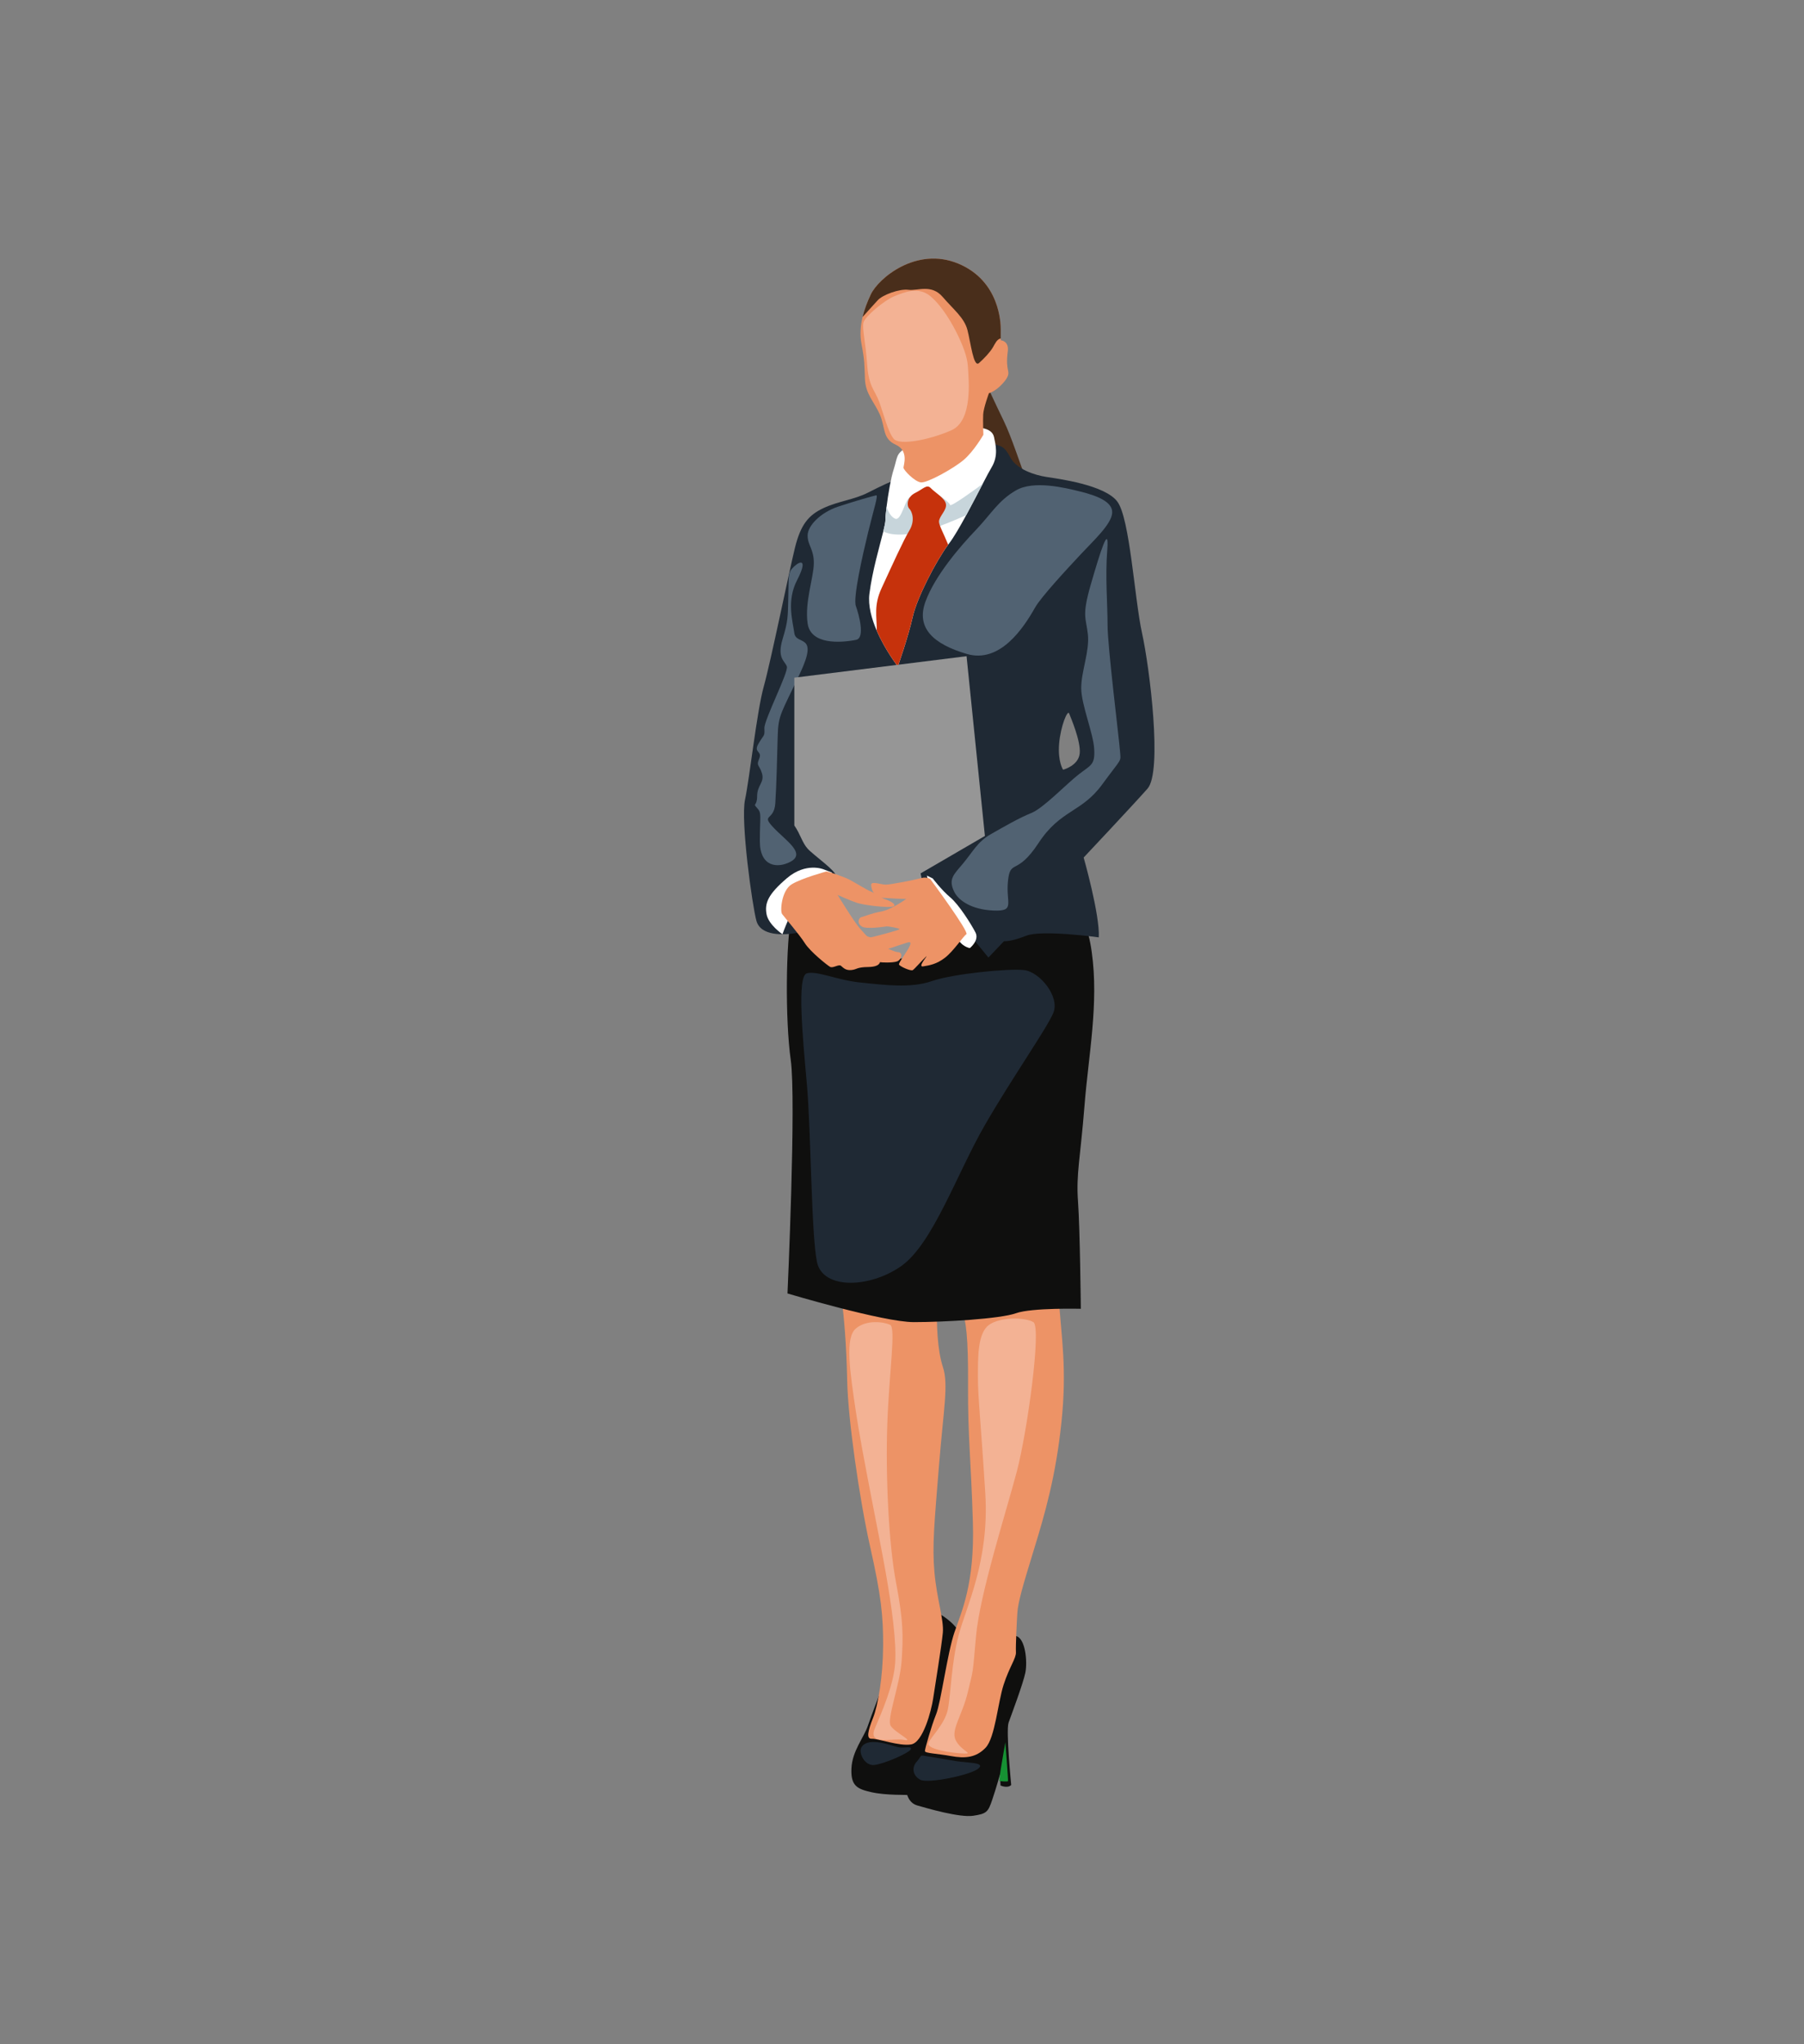 <?xml version="1.0" encoding="utf-8"?>
<!-- Generator: Adobe Illustrator 17.0.0, SVG Export Plug-In . SVG Version: 6.00 Build 0)  -->
<!DOCTYPE svg PUBLIC "-//W3C//DTD SVG 1.1//EN" "http://www.w3.org/Graphics/SVG/1.1/DTD/svg11.dtd">
<svg version="1.1" id="Layer_1" xmlns="http://www.w3.org/2000/svg" xmlns:xlink="http://www.w3.org/1999/xlink" x="0px" y="0px"
	 width="355px" height="402px" viewBox="0 0 355 402" enable-background="new 0 0 355 402" xml:space="preserve">
<rect x="0" y="0" width="355" height="402" fill="#808080" stroke="none"/>
<g>
	<path fill="#0F0F0E" d="M198.992,351.058c0,0-1.072-10.719-0.516-12.267c0.556-1.548,2.858-7.662,3.295-9.806
		c0.437-2.144,0.034-6.789-1.849-7.225c-1.883-0.437-10.538,9.29-10.895,10.68c-0.357,1.389-4.605,4.526-5.518,7.066
		c-0.914,2.541-2.481,4.823-2.998,5.856c-0.516,1.032-2.501,2.521-2.422,4.704c0.079,2.183,0.417,4.446,2.422,5.022
		c2.005,0.576,8.317,2.422,10.997,2.025c2.68-0.397,2.938-0.754,3.752-3.156c0.814-2.402,1.528-5.002,1.528-5.002l0.099,2.203
		C196.888,351.158,198.238,351.793,198.992,351.058z"/>
	<path fill="#169133" d="M196.65,350.284c0,0,1.648,0.199,1.707,0c0.059-0.198-0.516-7.622-0.516-7.622s-0.972,5.478-1.052,6.292
		C196.71,349.768,196.65,350.284,196.65,350.284z"/>
	<path fill="#0F0F0E" d="M182.556,316.201c2.629,1.125,6.312,3.494,6.63,6.154s-6.455,26.882-8.655,28.425
		c-2.199,1.543-0.516,2.331-1.271,2.263c-0.755-0.068-4.922,0.079-7.741-0.556c-2.819-0.635-4.129-1.231-3.97-4.685
		c0.158-3.454,2.461-6.093,3.216-8.346c0.754-2.254,2.739-7.216,3.216-8.844C174.458,328.985,182.556,316.201,182.556,316.201z"/>
	<path fill="#492E1B" d="M202.764,96.601c-2.084-5.479-3.632-10.481-5.24-13.816c-1.608-3.335-3.93-8.158-3.752-8.337
		c0.179-0.179-5.419,2.144-5.717,6.729c-0.298,4.585,0.953,9.885,4.228,11.672c3.275,1.786,7.92,4.228,8.218,4.645
		C200.798,97.911,202.764,96.601,202.764,96.601z"/>
	<path fill="#ED9366" d="M200.203,317.174c-0.102,1.378-0.353,6.61-0.281,7.771c0.072,1.161-1.273,2.858-2.417,6.372
		c-1.143,3.513-1.679,10.451-3.555,12.416c-1.876,1.965-4.05,2.144-6.818,1.638c-2.769-0.506-5.122-0.536-5.122-0.983
		s1.251-4.883,2.203-7.235c0.953-2.352,2.204-12,3.603-16.108c1.4-4.109,3.99-9.469,3.633-21.617
		c-0.357-12.148-1.012-16.972-0.953-26.857c0.06-9.885-0.417-12.863-1.25-15.185c-0.834-2.322-4.824-4.883-4.883-0.953
		c-0.059,3.93,0.059,8.992,1.191,12.446c1.132,3.454,0.119,8.218-0.774,19.354c-0.893,11.136-1.37,15.721-0.893,21.021
		c0.476,5.3,1.886,9.33,1.648,11.871c-0.238,2.541-1.549,10.56-1.906,12.942c-0.357,2.382-1.985,8.615-4.327,9.012
		c-2.342,0.397-6.59-1.191-7.742-1.111c-1.151,0.079-0.754-1.588,0.238-4.089c0.993-2.501,1.945-8.099,1.985-14.093
		c0.04-5.994-0.397-10.004-2.541-19.532c-2.143-9.528-4.367-25.17-4.526-32.633c-0.159-7.464-0.635-12.466-1.032-15.721
		c-0.397-3.255,17.706-5.558,27.79-5.558c10.084,0,14.292-3.732,14.848,4.605c0.556,8.337,1.667,14.133,0.556,24.773
		c-1.111,10.64-3.255,18.024-5.479,25.249C201.176,312.192,200.358,315.074,200.203,317.174z"/>
	<path fill="#0F0F0E" d="M212.689,257.406c0,0-9.653-0.238-12.766,0.873c-3.113,1.111-14.071,1.747-20.105,1.747
		c-6.034,0-24.852-5.638-24.852-5.638s1.747-38.112,0.635-45.973c-1.111-7.861-0.953-23.185,0.159-28.425
		c1.111-5.24,15.245-25.726,20.724-24.852c5.479,0.874,28.108,21.359,30.887,23.503c2.779,2.144,6.034-1.588,7.464,8.575
		c1.429,10.163-0.635,20.247-1.429,30.331c-0.794,10.084-1.668,13.339-1.271,18.739C212.53,241.685,212.689,257.406,212.689,257.406
		z"/>
	<path fill="#1F2934" d="M224.738,124.528c-1.487-6.726-2.382-22.627-4.882-25.902c-2.503-3.277-11.614-4.467-13.936-4.824
		c-2.322-0.357-5.837-1.49-7.087-3.812c-1.25-2.322-1.667-2.202-3.989-2.857c-2.322-0.655-16.018,6.432-17.628,6.906
		c-1.607,0.478-3.752,1.49-6.431,2.86c-2.68,1.37-5.834,1.667-8.754,3.037c-2.917,1.37-4.464,3.215-5.597,7.799
		c-1.132,4.587-4.765,22.392-6.134,27.274c-1.37,4.884-2.797,18.105-3.692,22.272c-0.892,4.169,1.411,20.804,2.243,23.819
		c0.835,3.018,5.321,2.898,8.419,2.303c3.094-0.595,10.478-5.755,10.478-5.755l23.503,6.707l3.255,3.971l3.059-3.214
		c0,0,1.269,0.158,4.366-1.072c3.097-1.231,14.291,0.316,14.291,0.316c0.24-4.426-2.977-15.701-2.977-15.701
		s9.589-10.181,12.566-13.543C228.787,151.751,226.228,131.257,224.738,124.528z M212.472,148.17
		c-0.24,2.442-3.277,3.217-3.277,3.217s-1.072-1.61-0.775-5.122c0.3-3.515,1.67-6.729,1.968-5.954
		C210.684,141.084,212.709,145.731,212.472,148.17z"/>
	<path fill="#516272" d="M155.541,169.49c-2.484,1.312-6.014,1.072-6.014-4.049c0-5.121,0.417-5.478-0.536-6.52
		c-0.953-1.043,0-0.209,0-2.353c0-2.144,1.489-2.68,0.953-4.466c-0.536-1.786-1.191-1.37-0.536-2.918s-1.251-1.072-0.119-2.978
		c1.132-1.905,1.191-1.31,1.132-2.977c-0.06-1.667,4.795-11.076,4.422-12.148c-0.373-1.072-1.981-1.608-0.849-5.359
		c1.132-3.752,1.026-4.325,1.132-8.489c0.106-4.164-0.119-4.672,1.191-5.863c1.31-1.191,2.62-1.31,0.536,2.739
		c-2.084,4.049-0.893,7.92-0.536,10.421c0.357,2.501,4.883-0.119,1.132,7.861c-3.752,7.98-4.288,8.159-4.407,12.327
		c-0.119,4.168-0.238,9.766-0.476,13.28c-0.238,3.513-2.858,2.084-0.417,4.704C154.588,165.321,158.697,167.823,155.541,169.49z"/>
	<path fill="#FFFFFF" d="M195.141,91.898c-0.38,0.625-1.007,1.815-1.765,3.272c-0.952,1.825-2.109,4.069-3.245,6.159
		c-1.233,2.268-2.442,4.35-3.334,5.515c-0.068,0.09-0.139,0.183-0.21,0.281c-2.39,3.244-6.121,10.375-6.988,14.25
		c-0.893,3.989-2.917,9.706-2.917,9.706s-2.467-3.157-4.142-7.021v-0.003c-1.021-2.344-1.747-4.95-1.454-7.267
		c0.57-4.521,2.014-9.368,2.734-12.269c0.257-1.037,0.42-1.825,0.42-2.262c0-0.527,0.085-1.473,0.224-2.598
		c0.3-2.42,0.857-5.662,1.384-7.289c0.775-2.382,0.418-3.215,2.562-4.287c2.142-1.072,11.434-4.11,13.398-4.05
		c1.964,0.06,3.523,0.543,3.812,1.965C195.908,87.423,196.511,89.633,195.141,91.898z"/>
	<path fill="#C7D5DB" d="M193.376,95.169c-0.952,1.825-2.109,4.069-3.245,6.159c-2.349,1.045-5.605,2.377-7.556,2.925
		c-3.275,0.922-6.737,1.307-8.757,0.267c0.257-1.037,0.42-1.825,0.42-2.262c0-0.527,0.085-1.473,0.224-2.598
		c0.352,1.113,0.958,2.066,1.711,2.358c1.222,0.477,1.967-3.976,2.92-4.265c0.952-0.289,4.132-0.982,4.705-0.854
		c0.57,0.125,3.037,1.845,3.155,2.409C187.053,99.792,191.935,96.231,193.376,95.169z"/>
	<path fill="#C6320C" d="M186.587,107.124c-2.39,3.244-6.121,10.375-6.988,14.25c-0.893,3.989-2.917,9.706-2.917,9.706
		s-2.467-3.157-4.142-7.021v-0.003c0-2.821-0.617-4.993,0.925-8.339c2.145-4.647,4.29-9.409,5.479-11.376
		c1.192-1.965,0.537-3.749,0-4.287c-0.535-0.535-0.535-2.262,1.132-3.097c1.667-0.832,2.322-1.785,3.097-0.952
		c0.772,0.835,2.797,1.965,2.977,3.157c0.178,1.19-1.31,2.322-1.37,3.395C184.742,103.252,185.708,104.955,186.587,107.124z"/>
	<path fill="#ED9366" d="M197.256,75.489c-1.4,1.52-2.65,1.848-2.65,1.848s-1.073,2.887-1.132,4.197
		c-0.06,1.31,0.041,3.971,0.041,3.971s-1.867,3.255-3.891,4.963c-2.025,1.706-7.188,4.565-8.418,4.407
		c-1.231-0.161-3.414-2.423-3.414-2.898c0-0.477,1.113-3.334-1.547-4.527c-2.661-1.19-1.987-3.454-3.135-5.995
		c-1.152-2.54-2.781-3.97-2.901-6.906c-0.117-2.939-0.038-3.534-0.674-6.868c-0.341-1.793-0.213-3.577,0.207-5.329
		c0.363-1.506,0.939-2.988,1.618-4.437c1.471-3.135,8.934-9.488,17.191-6.074c8.257,3.414,8.377,11.87,8.377,12.902v1.82
		c0,0.224,0,0.363,0,0.363s1.667,0.079,1.389,2.186c-0.278,2.104-0.095,2.985,0.03,3.64
		C198.476,73.405,198.656,73.972,197.256,75.489z"/>
	<path fill="#492E1B" d="M196.929,64.741v1.82c-0.783,0.18-1.097,1.001-1.542,1.755c-0.587,0.991-1.675,2.142-2.745,3.094
		c-1.072,0.955-1.629-4.088-2.265-6.511c-0.636-2.42-2.66-3.929-4.882-6.511c-2.224-2.579-4.923-1.149-6.71-1.389
		c-1.787-0.238-5.122,0.993-6.074,2.065c-0.658,0.74-1.809,1.965-2.969,3.285c0.363-1.506,0.939-2.988,1.618-4.437
		c1.471-3.135,8.934-9.488,17.191-6.074C196.808,55.253,196.929,63.709,196.929,64.741z"/>
	<path fill="#969696" d="M181.159,171.774l0.909,4.456c0,0-0.049,6.235-0.426,11.147c-0.882,0.538-1.465,0.906-1.506,0.95
		c-0.18,0.199-9.826,0.398-10.064,0.456c-0.24,0.06-0.3-3.572-1.116-3.572c-0.519,0-3.785-3.782-6.104-6.549
		c-0.508-2.115-0.603-3.73,0.161-4.112c2.456-1.228,1.228-1.449,1.408-2.341c0.183-0.889-4.352-4.028-5.496-5.299
		c-1.084-1.206-1.384-2.781-2.612-4.565v-29.061l33.891-4.227l3.61,35.357L181.159,171.774z"/>
	<path fill="#FFFFFF" d="M162.071,170.979c0,0-3.462-1.469-7.23,1.747c-3.767,3.216-4.363,4.923-4.005,7.027
		c0.357,2.104,3.136,3.99,3.136,3.99s1.945-5.499,3.97-7.642c2.025-2.144,5.796-4.486,5.796-4.486L162.071,170.979z"/>
	<path fill="#FFFFFF" d="M183.549,172.765c0,0,1.707,2.263,3.454,3.732c1.747,1.469,4.168,5.36,4.963,6.908
		c0.794,1.549-1.112,3.057-1.112,3.057s-1.787-0.238-2.62-2.342c-0.834-2.104-4.407-7.464-4.923-8.734
		c-0.516-1.27-0.913-3.176-0.913-3.176L183.549,172.765z"/>
	<path fill="#ED9366" d="M162.627,171.396c0.996,0.174,3.752,1.191,4.645,1.667c0.893,0.476,3.424,2.025,4.02,2.233
		c0.596,0.208,2.263,1.399,2.918,1.578c0.656,0.179,2.323,0.983,1.638,1.37c-0.685,0.387-5.806-0.179-7.325-0.715
		c-1.518-0.536-3.692-1.518-3.692-1.518s3.216,5.27,4.347,6.55c1.132,1.28,2.977,3.394,4.198,3.603
		c1.221,0.208,2.442,1.042,3.395,1.102c0.953,0.059,0.655,1.489-0.238,1.816c-0.893,0.327-3.245,0.208-3.335,0.149
		c-0.089-0.059,0.03,0.923-2.322,0.953c-2.353,0.03-2.174,0.476-3.335,0.595c-1.161,0.119-1.608-0.476-2.055-0.834
		c-0.446-0.357-1.578,0.536-2.144,0.209c-0.566-0.327-3.901-2.977-4.972-4.674c-1.072-1.697-4.049-5.151-4.466-5.717
		c-0.417-0.566-0.119-4.615,1.876-5.836C157.774,172.706,162.627,171.396,162.627,171.396z"/>
	<path fill="#ED9366" d="M183.082,172.914c0,0-0.625-0.536-1.816-0.208c-1.191,0.327-5.985,1.28-6.938,1.28
		c-0.953,0-2.859-0.744-2.888,0c-0.03,0.744,0.441,2.471,2.111,2.591c1.67,0.119,4.529,0.268,4.767,0.179
		c0.238-0.089-2.852,2.139-4.895,2.513c-2.043,0.375-3.204,0.941-3.859,1.089c-0.655,0.149-0.953,1.221,0,1.846
		c0.953,0.625,4.466,0.03,4.913,0c0.447-0.03,2.501,0.357,2.531,0.536c0.03,0.179-5.389,1.608-5.657,1.608
		c-0.268,0-1.936-0.675-2.144-0.605s3.841,3.196,4.436,3.166c0.595-0.03,3.097-0.982,3.96-1.221
		c0.864-0.238,1.936-0.863,1.429,0.328c-0.506,1.191-2.263,3.335-2.114,3.692c0.149,0.357,2.322,1.341,2.709,1.088
		c0.387-0.254,1.906-2.011,2.591-2.636c0.685-0.625-1.787,2.114-0.566,1.906c1.221-0.208,2.65-0.407,4.347-1.737
		c1.697-1.33,3.543-4.178,4.168-4.585C190.794,183.336,183.082,172.914,183.082,172.914z"/>
	<path fill="#516272" d="M187.806,175.445c-1.281-2.558-0.108-3.454,1.738-5.657c1.846-2.203,2.799-4.228,5.419-5.717
		c2.62-1.489,5.598-3.216,7.98-4.169c2.382-0.953,6.848-5.657,9.29-7.563c2.442-1.906,3.266-1.846,3.092-5.002
		c-0.174-3.156-2.556-8.754-2.556-12.029c0-3.275,1.667-7.206,1.31-10.54c-0.358-3.335-1.251-3.513,0.595-9.885
		c1.846-6.372,3.633-12.089,3.216-6.729c-0.417,5.36,0.063,10.6,0.061,14.768c-0.002,4.168,2.261,22.331,2.44,24.713
		c0.179,2.382,0.536,1.132-3.514,6.67c-4.049,5.538-8.177,4.905-12.505,11.493c-4.329,6.588-5.538,3.037-6.015,7.444
		c-0.476,4.407,1.549,6.014-2.858,5.836C191.092,178.899,188.606,177.043,187.806,175.445z"/>
	<path fill="#516272" d="M203.671,119.518c-2.277,4.04-6.913,11.006-13.416,9.096c-6.504-1.91-10.051-5.049-8.141-10.279
		c1.91-5.23,6.958-11.006,9.96-14.144c3.002-3.138,4.321-5.685,7.823-7.732s9.642-0.545,12.734,0.227
		c3.093,0.773,6.367,1.955,6.231,4.184c-0.136,2.229-3.638,5.412-6.14,8.096C210.22,111.65,204.896,117.345,203.671,119.518z"/>
	<path fill="#516272" d="M168.47,125.84c-3.171,0.634-8.947,0.955-9.544-3.229c-0.598-4.184,1.176-8.96,1.222-11.779
		c0.046-2.82-1.215-3.547-1.222-5.503c-0.006-1.956,2.586-4.548,5.997-5.685c3.411-1.137,7.031-2.137,7.495-2.228
		c0.464-0.091-0.491,2.774-1.583,7.277c-1.092,4.502-3.001,12.871-2.41,14.508C169.015,120.837,170.288,125.476,168.47,125.84z"/>
	<path fill="#1F2934" d="M181.692,345.29c0.375,0.04,3.889,0.648,6.344,1.057c2.456,0.409,6.003,0.239,4.468,1.501
		c-1.535,1.262-9.885,2.985-11.389,2.192c-1.504-0.793-1.743-2.399-0.754-3.523C181.351,345.393,181.04,345.22,181.692,345.29z"/>
	<path fill="#1F2934" d="M179.237,344.028c-0.312,0.742-5.355,2.933-7.231,3.104c-1.876,0.171-3.07-2.388-2.524-3.411
		c0.546-1.023,1.74-1.232,3.309-1.059c1.569,0.172,3.445,0.923,4.332,1.025C178.009,343.789,179.51,343.38,179.237,344.028z"/>
	<path fill="#F3B294" d="M177.838,342.186c-2.121-0.416-7.141,1.183-5.685-2.228c1.456-3.411,3.729-8.641,4.002-12.917
		c0.273-4.275-0.683-11.006-1.819-17.555c-1.137-6.549-4.73-23.831-5.912-31.836c-1.182-8.004-2.183-14.554,0-16.373
		c2.183-1.819,5.549-1.273,6.731-0.728c1.182,0.546-0.182,9.278-0.546,19.465c-0.364,10.188,0.273,23.74,1.728,31.29
		c1.455,7.549,1.41,10.596,1.091,15.326c-0.318,4.73-3.002,11.504-2.138,12.824C176.155,340.777,180.158,342.641,177.838,342.186z"
		/>
	<path fill="#F3B294" d="M189.799,344.874c-2.64-0.074-7.413-0.869-7.095-2.005c0.318-1.137,3.229-3.73,3.82-6.686
		c0.591-2.956,0.682-9.141,2.138-14.644c1.455-5.503,6.049-14.508,5.23-27.788c-0.819-13.28-1.455-18.92-1.455-22.831
		c0-3.912-0.06-8.606,2.092-10.279c2.152-1.673,7.186-1.594,8.823-0.615c1.637,0.979-1.182,21.536-3.275,29.45
		c-2.092,7.913-7.277,24.063-8.004,32.27c-0.728,8.207-0.523,6.388-1.615,11.027c-1.091,4.639-3.411,7.439-2.388,9.484
		C189.094,344.301,191.588,344.924,189.799,344.874z"/>
	<path fill="#1F2934" d="M160.784,248.271c-1.141-5.18-1.183-25.833-2.001-35.02c-0.819-9.187-2.001-21.284,0-21.83
		c2.001-0.546,6.003,1.364,10.551,1.819c4.548,0.455,9.823,1.182,14.008-0.273c4.184-1.455,15.1-2.527,18.192-2.173
		c3.093,0.354,7.095,5.266,5.73,8.449c-1.364,3.184-7.978,12.552-13.448,22.012c-5.471,9.46-10.253,23.376-16.458,27.742
		C171.153,253.365,161.966,253.638,160.784,248.271z"/>
	<path fill="#F3B294" d="M190.493,72.447c0.08,1.943,1.057,10.267-3.275,12.177c-4.332,1.91-10.233,3.036-11.358,1.672
		c-1.126-1.364-1.978-4.878-2.831-7.231c-0.853-2.354-2.081-2.933-2.388-7.368c-0.307-4.434-1.023-7.129-0.716-8.289
		c0.307-1.16,4.059-4.332,6.071-5.15c2.013-0.819,4.775-1.944,7.095,0c2.32,1.944,4.4,5.491,5.628,8.152
		C189.947,69.07,190.425,70.783,190.493,72.447z"/>
</g>
</svg>
